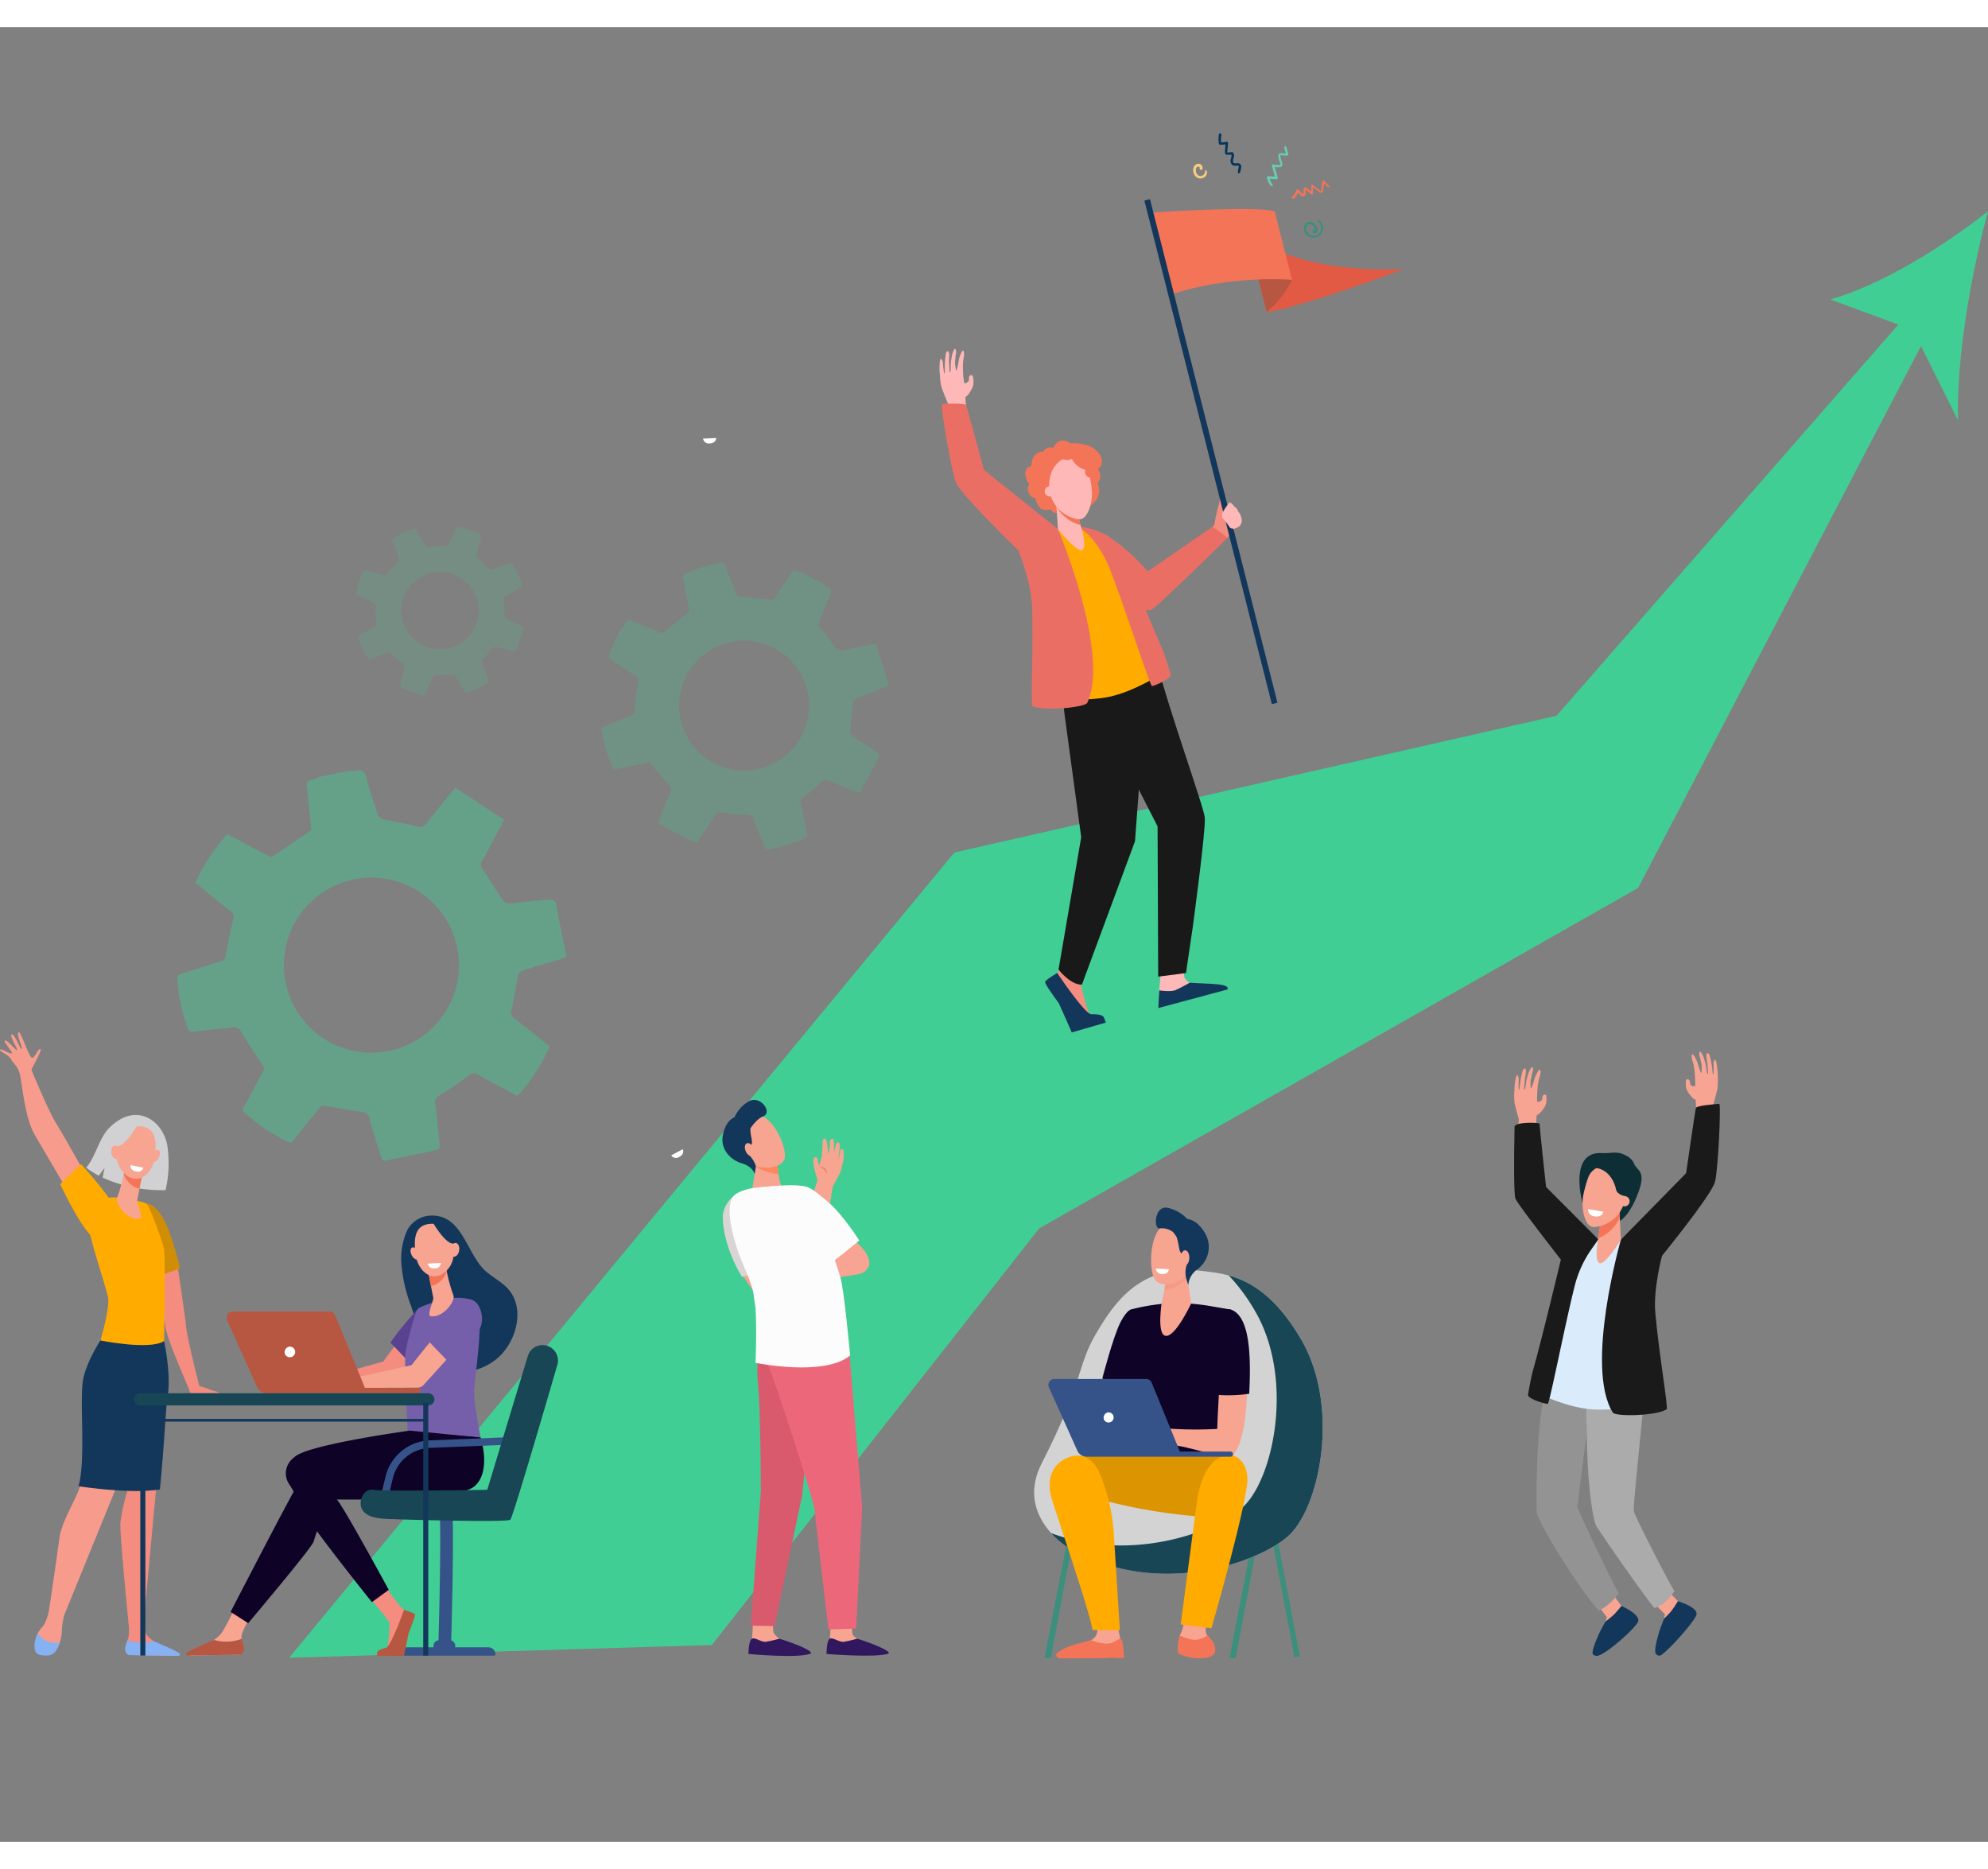 <svg xmlns="http://www.w3.org/2000/svg" width="500" height="470" viewBox="0 0 541.7 494.389">
  <rect x="0" y="0" width="541.7" height="494.389" fill="#808080" stroke="none"/>
  <g id="Group_10107" data-name="Group 10107" transform="translate(-789.787 -132.868)">
    <path id="Path_8213" data-name="Path 8213" d="M411.432,0c-11.062,11.245-26.78,23.724-39.724,29.1l19.231,4.529L311.5,150.761l-158.329,56.98L0,447.585,113.89,430.1,188.6,306.56l150.67-111.942L397.79,38.679,410.257,57.55C407.764,40.784,408.907,17.544,411.432,0Z" transform="translate(923.121 132.868) rotate(7)" fill="#41ce94"/>
    <path id="Path_8214" data-name="Path 8214" d="M230.238,1191.966s-7.215-12.935-8.972-15.684-6.33-13.675-6.493-14.107,3.149-5.6,2.41-5.777-1.557,2.727-2.346,2.379-3.094-7.334-3.543-6.988c-.842.649,1.243,4.334.794,4.568s-1.807-4.057-2.688-3.931,1.674,3.931,1.429,4.266-2.9-3.247-3.378-2.484c-.261.415,2.44,3.129,1.922,3.383s-2.919-1.5-3.174-.993,2.222,1.2,2.961,2.56,2,1.952,2.525,4.472,1.3,11.648,3.988,16.2,8.58,14.631,8.58,14.631Z" transform="translate(583.606 -745.141)" fill="#f79c8d"/>
    <path id="Path_8215" data-name="Path 8215" d="M283.345,1308.74s7.981,8.6,9.169,12.07-1.156,8.426-4.394,8.644-10.44-15.269-10.44-15.269Z" transform="translate(528.505 -866.108)" fill="#ffab00"/>
    <path id="Path_8216" data-name="Path 8216" d="M406.079,1456.438c-.58-.486-1.284-.266-3.3-1.2a12.092,12.092,0,0,0-1.878-.56.231.231,0,0,1-.177-.167c-.612-2.319-3.3-13.043-3.594-16.134-.3-3.163-2.341-16.567-2.651-18.606a.235.235,0,0,0-.294-.191l-5.86,1.633a.234.234,0,0,0-.165.277c.362,1.6,2.614,11.63,3.275,16.708.527,4.048,6.557,17.033,6.678,17.863,0,.007,0,.016,0,.023a.508.508,0,0,0,.5.436c1.488,0,6.256,0,6.529,0C405.4,1456.525,406.262,1456.589,406.079,1456.438Z" transform="translate(443.366 -951.523)" fill="#f48c7f"/>
    <path id="Path_8217" data-name="Path 8217" d="M387.235,1364.776c-3.117-9.458-6.6-9.054-6.6-9.054l2.7,19.884c1.924-.525,4.433-1.7,6.355-2.24A86.136,86.136,0,0,0,387.235,1364.776Z" transform="translate(449.166 -902.313)" fill="#d08d06"/>
    <path id="Path_8218" data-name="Path 8218" d="M330.772,1258.949c-.954-6.22-6.582-10.692-12.467-7.674a13.971,13.971,0,0,0-4.03,3.229c-2.472,3.172-3.1,7.091-5.655,10.169a25.346,25.346,0,0,0,3.422,2.174l1.589-2.119-.548,2.644a38.777,38.777,0,0,0,17.162,3.406A32.945,32.945,0,0,0,330.772,1258.949Z" transform="translate(504.66 -821.078)" fill="#d1d1d3"/>
    <path id="Path_8219" data-name="Path 8219" d="M363.848,1599.182a25.224,25.224,0,0,0-4.493-2.49c-.188-.092-.869-.526-1.115-.674a8.623,8.623,0,0,1-1.787-1.583c-.514-.573-.759-2.413-.874-3.878.3-3.275,5.039-55.785,6.041-61.468,1.032-5.866-.541-14.818-.541-14.818l-3.663-1.381-6.954,24.1.548,18.343a49.022,49.022,0,0,0-1.842,8.446c-.206,3.161,2.362,28.807,2.362,28.807h0a13.535,13.535,0,0,1-.138,2.266c-.188.959-1.238,2.933-.757,3.837a2.417,2.417,0,0,0,1.032,1.128l12.494.2C364.846,1600.026,364.4,1599.588,363.848,1599.182Z" transform="translate(473.419 -1023.438)" fill="#f48c7f"/>
    <path id="Path_8220" data-name="Path 8220" d="M267.7,1503.869s-4.339,6.545-5.371,11.96.759,22.062-1.229,29.161c-1.076,3.841-5.153,9.777-5.773,14.742s-2.777,19.294-2.777,19.294h0a12.675,12.675,0,0,1-1.5,4.231,12.6,12.6,0,0,0-1.635,2.156,6.355,6.355,0,0,0,.22,4.928c.287.626-.021.626.633.828a4.014,4.014,0,0,0,4.818-2.266,11.5,11.5,0,0,0,.945-4.165,19.579,19.579,0,0,1,.683-4.4h0l13.868-34.018,10.04-29.358,2.571-15.12Z" transform="translate(550.6 -1014.922)" fill="#f79c8d"/>
    <path id="Path_8221" data-name="Path 8221" d="M254.042,1868.7a6.151,6.151,0,0,1-6.038-2.53c-.764,1.493-1.135,3.72-.573,4.945.493,1.08,1.938,1.048,3.075,1.092a2.966,2.966,0,0,0,2.729-1.674A9.9,9.9,0,0,0,254.042,1868.7Z" transform="translate(552.026 -1295.697)" fill="#86b1f2"/>
    <path id="Path_8222" data-name="Path 8222" d="M362.709,1874.4a11.273,11.273,0,0,1-7.112-.28c-.353,1-.819,2.256-.571,2.982.3.887.736,1.087,1.117,1.1,3.018.08,11.054.188,13.357.217a.376.376,0,0,0,.291-.619C369.217,1877.113,362.954,1874.551,362.709,1874.4Z" transform="translate(468.952 -1301.823)" fill="#86b1f2"/>
    <path id="Path_8223" data-name="Path 8223" d="M309.384,1547.415c.259.019.521.035.782.051l.041,0c.257.016.516.03.775.044l.048,0c.259.014.521.025.782.037a.208.208,0,0,1,.039,0c.266.012.532.02.8.03a51.768,51.768,0,0,0,8.967-.34c1.2-11.978,1.642-22.911,2.085-25.33,1.073-5.869-.936-15.13-.936-15.13l-.959-.172.608-3.431-16.111,2.032s-4.511,6.545-5.587,11.96.789,22.062-1.278,29.16C299.435,1546.335,304.036,1547.053,309.384,1547.415Z" transform="translate(511.735 -1015.955)" fill="#13375b"/>
    <path id="Path_8224" data-name="Path 8224" d="M317.44,1348.256s-5.745-.367-8.018,2.117,5.041,22.12,5.454,25.28-2.105,11.561-2.105,11.561,13.494,2.722,17.349.163c0,0,.413-22.72,0-24.978s-3.857-11.435-4.683-12.338S317.44,1348.256,317.44,1348.256Z" transform="translate(504.38 -896.546)" fill="#ffab00"/>
    <path id="Path_8225" data-name="Path 8225" d="M347.1,1314.348s-.03.17-.083.459a43.886,43.886,0,0,1-1.908,7.238c-.8,1.525,2.757,6.392,6.185,5.8,1.02-.177-.862-4.47-.773-4.924.174-.871.408-2.059.649-3.277.135-.688.273-1.383.4-2.039.367-1.86.665-3.383.665-3.383Z" transform="translate(476.625 -870.331)" fill="#f7a491"/>
    <path id="Path_8226" data-name="Path 8226" d="M353.3,1314.807c.053-.289.083-.459.083-.459l5.137-.128s-.3,1.52-.665,3.383c-.128.651-.264,1.344-.4,2.027a4.813,4.813,0,0,1-2.452-1.231,6.48,6.48,0,0,1-1.858-2.77C353.212,1315.3,353.265,1315.02,353.3,1314.807Z" transform="translate(470.344 -870.331)" fill="#f47458"/>
    <path id="Path_8227" data-name="Path 8227" d="M350.34,1263.7a4.621,4.621,0,0,0-3.938,1.688c-1.518,1.968-3.153,8.052.617,11.359s7.495-.436,8.048-4.406S355.833,1263.562,350.34,1263.7Z" transform="translate(476.847 -831.389)" fill="#f7a491"/>
    <path id="Path_8228" data-name="Path 8228" d="M387.786,1293.879c-.45.876-1.206,1.362-1.688,1.085s-.507-1.214-.057-2.092,1.206-1.362,1.688-1.085S388.236,1293,387.786,1293.879Z" transform="translate(445.244 -852.983)" fill="#f7a491"/>
    <path id="Path_8229" data-name="Path 8229" d="M343,1260.714s-3.234,5.786-5.548,6.052-2.617,3.341-2.617,3.341.828-7.084,3.119-8.448A8.474,8.474,0,0,1,343,1260.714Z" transform="translate(484.455 -829.048)" fill="#d1d1d3"/>
    <path id="Path_8230" data-name="Path 8230" d="M340.752,1288.162c.188,1.028-.19,1.97-.846,2.105s-1.339-.589-1.527-1.616.19-1.97.846-2.106S340.564,1287.135,340.752,1288.162Z" transform="translate(481.764 -848.99)" fill="#f7a491"/>
    <path id="Path_8231" data-name="Path 8231" d="M361.272,1309.92l3.5.688a1.558,1.558,0,0,1-1.89,1.055C360.994,1311.349,361.272,1309.92,361.272,1309.92Z" transform="translate(464.095 -867.017)" fill="#fff"/>
    <g id="Group_9801" data-name="Group 9801" transform="translate(1071.57 454.469)">
      <rect id="Rectangle_4401" data-name="Rectangle 4401" width="1.461" height="33.472" transform="translate(72.397 122.279) rotate(169.263)" fill="#3c8f7c"/>
      <path id="Path_8232" data-name="Path 8232" d="M1323.347,1783.414h-1.727l6.436-33.314,1.433.273Z" transform="translate(-1318.787 -1660.715)" fill="#3c8f7c"/>
      <path id="Path_8233" data-name="Path 8233" d="M1543.1,1783.414h-1.724l6.433-33.314,1.433.273Z" transform="translate(-1488.147 -1660.715)" fill="#3c8f7c"/>
      <path id="Path_8234" data-name="Path 8234" d="M1376.9,1783.915l1.4.018-6.17-33.183-1.433.272Z" transform="translate(-1356.611 -1661.216)" fill="#184655"/>
      <path id="Path_8235" data-name="Path 8235" d="M1354.4,1434.646c7.662.821,17.58,1.686,27.535,18.582,10.88,18.464,5.153,46.045-3.435,53.709s-36.635,17.127-60.213,2.961c0,0-14.238-8.587-6.931-22.835,11.242-21.927,9.655-26.5,14.682-35.094S1338.132,1432.906,1354.4,1434.646Z" transform="translate(-1309.266 -1417.459)" fill="#d3d3d3"/>
      <path id="Path_8236" data-name="Path 8236" d="M1397.478,1458.264c-6.8-11.532-13.57-15.593-19.625-17.274a50.673,50.673,0,0,1,7.091,9.575c10.88,18.464,5.153,46.044-3.435,53.709-7.616,6.8-30.534,15.006-52.069,6.9a21.915,21.915,0,0,0,4.389,3.763c23.578,14.167,51.625,4.7,60.214-2.961S1408.358,1476.728,1397.478,1458.264Z" transform="translate(-1324.813 -1422.496)" fill="#184655"/>
      <path id="Path_8237" data-name="Path 8237" d="M1392.159,1557.66l-1.97,5.91,6-2.362Z" transform="translate(-1371.63 -1512.409)" fill="#f79c8d"/>
      <path id="Path_8238" data-name="Path 8238" d="M1398.4,1480.99c-.4.016-1.5.383-3.1,3.4-2.048,3.857-5.041,15.508-5.041,15.508l8.933,3.316,1.147-2.431,1.89-18.721S1398.514,1480.985,1398.4,1480.99Z" transform="translate(-1371.684 -1453.323)" fill="#0f0328"/>
      <path id="Path_8239" data-name="Path 8239" d="M1435.664,1473.67a54.61,54.61,0,0,0-11.809,1.681s-2.156,18.46,1.94,32.486c.917,3.14-.76,13.017-.76,13.017l26.471-.349s-3.135-23.876-1.954-27.734,1.208-17.3,1.208-17.3-.181-.028-5.947-1.02A60.264,60.264,0,0,0,1435.664,1473.67Z" transform="translate(-1397.138 -1447.682)" fill="#0f0328"/>
      <path id="Path_8240" data-name="Path 8240" d="M1483.561,1828.8s-.585,6.736-1.662,8.6.057,5.036.112,5.472,2.266,1.057,5.78.683,3.456-1.181,3.174-2.486-2.153-2.983-2.266-4.229,1.076-5.72,1.076-5.72Z" transform="translate(-1441.95 -1721.366)" fill="#f7a491"/>
      <path id="Path_8241" data-name="Path 8241" d="M1363.321,1653.78s-18.272-1.011-22.351,1.451.739,7.52.739,7.52,14.875,6.447,39.779,7.878c5.9.34,6.406-15.324,5.3-16.62S1363.321,1653.78,1363.321,1653.78Z" transform="translate(-1332.435 -1586.166)" fill="#dc9400"/>
      <path id="Path_8242" data-name="Path 8242" d="M1486.951,1874.353c3.619-.383,3.169-2.156,2.878-3.5-.183-.842-1.22-1.834-1.839-2.772a6.013,6.013,0,0,1-2.42,1.172c-1.63.479-3.869-.47-5.293-1.066a17.355,17.355,0,0,0-.484,4.651C1479.851,1873.286,1483.334,1874.735,1486.951,1874.353Z" transform="translate(-1440.672 -1751.638)" fill="#f47458"/>
      <path id="Path_8243" data-name="Path 8243" d="M1487.754,1667.409c-.729,5.506-4.344,32.912-4.344,32.912l8.387,1.037s10.313-35.773,9.786-41.245-4.39-5.933-4.39-5.933S1489.687,1652.837,1487.754,1667.409Z" transform="translate(-1443.472 -1586.768)" fill="#ffab00"/>
      <path id="Path_8244" data-name="Path 8244" d="M1441.022,1490.4c-2.475-.924-3.686,21.3-4.021,30.445a108.327,108.327,0,0,1-13.923-.14c-.894-.066-2.956-.821-3.846-.936a8.919,8.919,0,0,0-2.185-.1,41.093,41.093,0,0,0-5.123,2.3c-.484.507-1.8,1.784-1.574,2.337s2.52-1.539,2.52-1.539l1.124-.629c-1.4,1.362-4.066,3.156-3.681,3.807s2.782-1.183,4.5-2.424c-1.47,1.323-3.3,3.695-2.878,4.064.378.333,2.455-2.41,4.678-3.2.824-.293,1.645.518,2.291.617a4.731,4.731,0,0,0,1.679.094l2.405-.679c.819.073.839.557,1.668.732.961.2,2.536.417,3.759.715,7.045,1.716,9.394,2.511,11.552,2.511C1446.492,1528.36,1446.873,1492.582,1441.022,1490.4Z" transform="translate(-1387.11 -1460.55)" fill="#f7a491"/>
      <path id="Path_8245" data-name="Path 8245" d="M1531.088,1504.278c.464-9.371.4-20.918-4.874-22.888-2.08-.777-5.745,3.9-5.087,23.079A39.748,39.748,0,0,0,1531.088,1504.278Z" transform="translate(-1472.479 -1453.569)" fill="#0f0328"/>
      <path id="Path_8246" data-name="Path 8246" d="M1354.495,1853.93s.732,2.339-.578,3.885-6.756,3.064-7.47,3.9a2.334,2.334,0,0,0-.66,1.55l15.283-.42-.167-4.6-.7-3.3Z" transform="translate(-1337.411 -1740.732)" fill="#f7a491"/>
      <path id="Path_8247" data-name="Path 8247" d="M1345.041,1873.055s3.926,1.583,5.823.647,1.839-1.2,2.388-.848.745,5.05.745,5.05l-17.184.115c-1.195-.027-1.8-.906-.828-1.656a13.842,13.842,0,0,1,1.874-1.11C1339.2,1874.484,1345.041,1873.055,1345.041,1873.055Z" transform="translate(-1329.484 -1755.202)" fill="#f47458"/>
      <path id="Path_8248" data-name="Path 8248" d="M1341.084,1659.356c-1.181-2.477-3.867-5.7-8.594-3.759-4.508,1.853-5.717,6.406-4.3,11.068s10.786,32.073,11.114,35.841l7.476.051s-1.358-21.7-1.693-26.95A50.734,50.734,0,0,0,1341.084,1659.356Z" transform="translate(-1323.419 -1587.426)" fill="#ffab00"/>
      <path id="Path_8249" data-name="Path 8249" d="M1327.878,1563.91h24.991a1.627,1.627,0,0,1,1.507,1.011l7.694,18.769h13.778a.7.7,0,0,1,.7.7h0a.7.7,0,0,1-.7.7h-39.215a2.739,2.739,0,0,1-2.5-1.617l-7.749-17.26A1.632,1.632,0,0,1,1327.878,1563.91Z" transform="translate(-1322.35 -1517.226)" fill="#355389"/>
      <path id="Path_8250" data-name="Path 8250" d="M1391.922,1605.456a1.375,1.375,0,1,0,1.032-1.793A1.47,1.47,0,0,0,1391.922,1605.456Z" transform="translate(-1372.938 -1547.843)" fill="#fff"/>
      <path id="Path_8251" data-name="Path 8251" d="M1466.333,1437.563l1.222,8.059s-4.465,9.6-7.132,8.763c-2.236-.7-.86-9.189-.86-9.189s1.22-4.559.853-6.841S1466.333,1437.563,1466.333,1437.563Z" transform="translate(-1424.771 -1419.487)" fill="#f7a491"/>
      <path id="Path_8252" data-name="Path 8252" d="M1464.168,1438.351c-.364-2.282,5.915-.793,5.915-.793l.1.667a3.717,3.717,0,0,1-.681,1.124,8.278,8.278,0,0,1-5.493,2.486A12.443,12.443,0,0,0,1464.168,1438.351Z" transform="translate(-1428.521 -1419.483)" fill="#f47458" opacity="0.2"/>
      <g id="Group_9800" data-name="Group 9800" transform="translate(31.867)">
        <path id="Path_8253" data-name="Path 8253" d="M1458.944,1380.989c.177-.064,1.422,9.178-.94,11.724s-6.969,3.376-8.621,1.371c-1.828-2.215-1.736-12.151,1.94-14.767S1458.944,1380.989,1458.944,1380.989Z" transform="translate(-1448.218 -1374.315)" fill="#f7a491"/>
        <path id="Path_8254" data-name="Path 8254" d="M1457.129,1360.408a10.2,10.2,0,0,1,5.355,3.055c1.289.152,3.044.865,4.853,3.862a7.494,7.494,0,0,1-2.009,9.772,5.836,5.836,0,0,0-2.554,4.316l-.411-1.2a6.683,6.683,0,0,1-.326-2.819,5.471,5.471,0,0,1,.42-1.695c.624-1.337-1.339-2.227-1.89-3.339-.424-.858-.445-2.819-1.112-4.233l-.8-1.083a5.068,5.068,0,0,0-3.638-1.028C1453.226,1366.424,1453.483,1359.665,1457.129,1360.408Z" transform="translate(-1452.625 -1360.351)" fill="#13375b"/>
        <path id="Path_8255" data-name="Path 8255" d="M1483.389,1413.1c-.019,1.128.493,2.05,1.144,2.062s1.195-.895,1.213-2.023-.493-2.05-1.144-2.062S1483.407,1411.974,1483.389,1413.1Z" transform="translate(-1475.322 -1399.446)" fill="#f7a491"/>
      </g>
      <path id="Path_8256" data-name="Path 8256" d="M1457.5,1432.914l-3.562-.184a1.559,1.559,0,0,0,1.576,1.484C1457.424,1434.367,1457.5,1432.914,1457.5,1432.914Z" transform="translate(-1420.76 -1416.13)" fill="#fff"/>
    </g>
    <g id="Group_9802" data-name="Group 9802" transform="translate(1202.359 411.958)">
      <path id="Path_8257" data-name="Path 8257" d="M1778.308,1203.494c.39,1.6,1.089,4.121,1.089,4.121-.055.695-.261,3.582-.5,7.121l5.2-2.083a56.331,56.331,0,0,1,.17-6.12c.2-.3.526.073,2.122-2.209a4.433,4.433,0,0,0,.546-1.834s.094-1.45-.229-1.583a.675.675,0,0,0-.817.332c-.117.25-.087.832-.2,1.085a1.8,1.8,0,0,1-1.188.537c-.319-.016.039-4.284.039-4.284s.176-1.211.266-1.608c.075-.337.383-1.328.383-1.328s.36-1.438-.085-1.546c-.264-.064-.934,1.1-1.392,2.341a24.562,24.562,0,0,1-.918,2.729c-.332-.044-.155-2.386-.155-2.386a7.614,7.614,0,0,0,.323-1.578c.312-.619.52-1.771-.03-1.865a9.588,9.588,0,0,0-.827,1.443s-.284,1.03-.452,1.509c-.293.849-.337,2.188-.491,2.777-.125.491-.243.289-.3.31a11.877,11.877,0,0,1,.112-1.594,9.487,9.487,0,0,1,.117-1.543,11.284,11.284,0,0,0,.222-1.631c.09-1.211-.674-1.087-.935.02-.1.422-.207.881-.312,1.349-.41,1.814-.4,3.564-.594,3.578-.254.018-.087-3.165-.087-3.165s-.39-1.761-.777-.126a14.353,14.353,0,0,0-.4,3.513A14.007,14.007,0,0,0,1778.308,1203.494Z" transform="translate(-1778.116 -1189.131)" fill="#f8a492"/>
      <path id="Path_8258" data-name="Path 8258" d="M1990.7,1185.147c-.39,1.6-1.09,4.121-1.09,4.121.055.695.262,3.582.5,7.121l-5.2-2.083a56.227,56.227,0,0,0-.17-6.121c-.2-.3-.525.073-2.121-2.208a4.441,4.441,0,0,1-.546-1.835s-.094-1.449.229-1.582a.673.673,0,0,1,.816.333c.12.252.088.832.2,1.082a1.8,1.8,0,0,0,1.188.537c.319-.016-.039-4.284-.039-4.284s-.176-1.211-.266-1.608c-.075-.337-.383-1.328-.383-1.328s-.36-1.436.084-1.546c.264-.064.934,1.1,1.393,2.342a24.68,24.68,0,0,0,.917,2.729c.332-.044.156-2.385.156-2.385a7.6,7.6,0,0,1-.324-1.578c-.312-.619-.521-1.771.03-1.865a9.551,9.551,0,0,1,.828,1.443s.285,1.03.452,1.509c.293.849.338,2.188.491,2.777.126.491.243.289.3.31a12.048,12.048,0,0,0-.112-1.594,9.517,9.517,0,0,0-.117-1.544,11.45,11.45,0,0,1-.222-1.631c-.089-1.211.672-1.087.936.021.1.422.206.881.312,1.349.41,1.814.4,3.564.594,3.578.255.019.088-3.165.088-3.165s.39-1.761.777-.126a26.024,26.024,0,0,1,.3,7.231Z" transform="translate(-1935.291 -1174.989)" fill="#f8a492"/>
      <path id="Path_8259" data-name="Path 8259" d="M1943.575,1810.96a39.85,39.85,0,0,0,3.6,4.016c.718.44-.321,5.637-2.277,5.977-1.1.192-1.716-1.022-1.716-1.022l.316-1.5-4.121-4.245Z" transform="translate(-1902.396 -1665.106)" fill="#f7a491"/>
      <path id="Path_8260" data-name="Path 8260" d="M1877.5,1814.82a39.716,39.716,0,0,0,3.061,4.445c.656.527-1.039,5.55-3.023,5.637-1.119.051-1.571-1.234-1.571-1.234l.505-1.445-3.546-4.738Z" transform="translate(-1851.185 -1668.081)" fill="#f7a491"/>
      <path id="Path_8261" data-name="Path 8261" d="M1879.226,1833.52a29.979,29.979,0,0,1-2.135,2.46,25.1,25.1,0,0,1-2.218,1.789s-1.41,2.562-1.8,3.454c-.858,1.989-1.823,4.206-1.684,5.318.046.358.849.736,1.519.53,2.786-.857,9.91-7.373,10.811-9.123C1884.758,1835.935,1879.226,1833.52,1879.226,1833.52Z" transform="translate(-1849.991 -1682.493)" fill="#13375b"/>
      <path id="Path_8262" data-name="Path 8262" d="M1807.582,1566.675c.259-.724.507-1.394.748-2.025,2.963.647,6.312,1.358,9.754,2.092l.419,12.621c0-.975-2.589,20.131-2.589,20.131s6.69,14.813,11.268,23.448a15.788,15.788,0,0,1-5.479,4.7c-7.1-8.515-16.4-24.1-16.788-26.69C1804.693,1599.457,1804.493,1575.365,1807.582,1566.675Z" transform="translate(-1798.683 -1475.285)" fill="#939393"/>
      <path id="Path_8263" data-name="Path 8263" d="M1878.651,1577.352c-.906,9.834-2.92,28.635-2.75,30.149.5,1.885,9.46,19.283,11.072,21.814-1.279,1.927-3.261,4.011-5.392,4.587-.419.115-15.2-20.918-16.006-22.588-.91-1.887-2.429-12.18-2.456-24.925l-.42-12.62C1868.438,1574.995,1873.713,1576.194,1878.651,1577.352Z" transform="translate(-1843.301 -1482.313)" fill="#ababab"/>
      <path id="Path_8264" data-name="Path 8264" d="M1817.693,1393.92l6.754.927s5.4.1,6.071.1,4.924,24.67,6.151,33.94.277,10.912.277,10.912-8.561,1.926-14.9,1.365c-6.587-.585-14-4.14-14-4.14s5.63-17.815,6.747-23.379S1817.693,1393.92,1817.693,1393.92Z" transform="translate(-1801.185 -1343.711)" fill="#daebfb"/>
      <path id="Path_8265" data-name="Path 8265" d="M1778.25,1260.534s-.433,18.368.26,19.771c1.006,2.044,12.347,16.536,12.347,16.536s-5.417,22.67-7.694,30.5c-.229.789-1.245,5.88-1.245,6.378,0,1.1,4.791,2.5,5.362,2.415.509-.073,4.69-21.638,7.36-32.19a30.181,30.181,0,0,1,4.578-9.97l1.855-2.637-14.246-14.279s-1.757-15.893-1.757-17.212C1785.073,1259.5,1778.943,1259.238,1778.25,1260.534Z" transform="translate(-1778.116 -1240.166)" fill="#1a1a1a"/>
      <path id="Path_8266" data-name="Path 8266" d="M1887.682,1274.023l17.765-18.1s2.474-17.118,2.651-17.762,4.584-.974,6.362-1.149c.571-.055-.3,18.233-1.149,21.3-1,3.621-14.432,20.12-14.432,20.12s-2.406,8.938-1.828,15.492c.963,10.887,3.557,25.865,3.094,26.333-2.887,1.819-13.967,2.014-14.669.883C1877.731,1308.664,1887.682,1274.023,1887.682,1274.023Z" transform="translate(-1858.58 -1222.786)" fill="#1a1a1a"/>
      <path id="Path_8267" data-name="Path 8267" d="M1951.933,1827.89a30.415,30.415,0,0,1-1.8,2.715,25.424,25.424,0,0,1-1.972,2.058s-1.071,2.72-1.339,3.655c-.6,2.083-1.273,4.6-.991,5.683.09.349.858,1.016,1.491.6,2.442-1.592,8.971-9.043,9.639-10.891C1957.729,1829.578,1951.933,1827.89,1951.933,1827.89Z" transform="translate(-1907.314 -1678.154)" fill="#13375b"/>
      <path id="Path_8268" data-name="Path 8268" d="M1861.695,1295.143a18.188,18.188,0,0,0,2.266-.046,10.45,10.45,0,0,1,2.562,0c1.314.277,3.4,1.208,4.094,2.931.867,2.144,3.965,1.826.294,9.963-4.156,9.21-9.01,6.195-9.078,5.988s-2.4-7.8-2.4-7.8-2.905,2.881-2.858,2.752S1852.62,1294.815,1861.695,1295.143Z" transform="translate(-1837.935 -1267.491)" fill="#0e2e35"/>
      <path id="Path_8269" data-name="Path 8269" d="M1876.973,1364.306l-.484,3.6s-1.085,5.192.309,6.192,5.933-6.341,5.933-6.341l-.48-9.13Z" transform="translate(-1853.618 -1316.514)" fill="#f7a491"/>
      <path id="Path_8270" data-name="Path 8270" d="M1884,1361.6a10.336,10.336,0,0,1-5.846,5.772l.41-3.055,5.279-5.676Z" transform="translate(-1855.208 -1316.522)" fill="#f47458"/>
      <path id="Path_8271" data-name="Path 8271" d="M1867.818,1311.5a4.806,4.806,0,0,0-6.894,2.592,36.331,36.331,0,0,0-1.252,4.468c-.867,4.119.493,8.547,2.364,8.905s7.554-1.333,8.869-7.165C1871.714,1316.7,1870.542,1313.065,1867.818,1311.5Z" transform="translate(-1840.761 -1279.712)" fill="#f7a491"/>
      <path id="Path_8272" data-name="Path 8272" d="M1903.027,1348.1a1.4,1.4,0,1,0,1.662-1.394A1.547,1.547,0,0,0,1903.027,1348.1Z" transform="translate(-1874.351 -1307.306)" fill="#f7a491"/>
      <path id="Path_8273" data-name="Path 8273" d="M1877.738,1315.133s-2.321-.273-2.594-1.936-1.977-5.672-6.02-5.8,4.273-1.78,4.559-1.672,3.733,1.381,3.733,1.381,1.828,3.181,1.833,3.456-.216,3.174-.216,3.174Z" transform="translate(-1847.4 -1275.736)" fill="#0e2e35"/>
      <path id="Path_8274" data-name="Path 8274" d="M1870.155,1362.79l-4.142-.72a1.837,1.837,0,0,0,1.63,1.963C1869.855,1364.485,1870.155,1362.79,1870.155,1362.79Z" transform="translate(-1845.851 -1319.165)" fill="#fff"/>
    </g>
    <g id="Group_9805" data-name="Group 9805" transform="translate(986.631 425.126)">
      <path id="Path_8275" data-name="Path 8275" d="M971.35,1430.674a4.181,4.181,0,0,0,.445,1.078,40.922,40.922,0,0,0,4.252,5.658l2.3-5.179s-.374-1.626-1.025-3.951C975.1,1428.86,972.987,1429.2,971.35,1430.674Z" transform="translate(-965.875 -1383.377)" fill="#f8a492"/>
      <path id="Path_8276" data-name="Path 8276" d="M966.487,1358.294s-12.82,5.521-13.235,5.415c-.266-.069-5.259-8.424-5.311-16.281-.025-3.628,3.745-7.995,7.949-7.13,2.117.436,2.085,1.023,5.215,5.575S966.487,1358.294,966.487,1358.294Z" transform="translate(-947.833 -1315.487)" fill="#dbd4d4"/>
      <path id="Path_8277" data-name="Path 8277" d="M1073.648,1850.73s-.305,5.034-.305,5.045a27.393,27.393,0,0,0-.552,2.8c0,2.183,10.366-1.853,8.043-2.821-.211-.087-1.312-.75-1.38-1.493-.106-1.144-.376-3.46-.376-3.46Z" transform="translate(-1044.051 -1708.943)" fill="#f7a491"/>
      <path id="Path_8278" data-name="Path 8278" d="M1079.566,1872.247s-2.433.667-3.681.835-2.889-1.238-3.772-.859c-.97.417-.934,4.181-.934,4.181s13.052,1.071,16.721-.037C1089.357,1875.926,1084.543,1873.8,1079.566,1872.247Z" transform="translate(-1042.809 -1725.455)" fill="#31185e"/>
      <path id="Path_8279" data-name="Path 8279" d="M981.178,1850.73s-.305,5.034-.305,5.045a27.428,27.428,0,0,0-.552,2.8c0,2.183,10.366-1.853,8.043-2.821-.211-.087-1.637-1.245-1.708-1.988-.106-1.145-.05-2.968-.05-2.968Z" transform="translate(-972.788 -1708.943)" fill="#f7a491"/>
      <path id="Path_8280" data-name="Path 8280" d="M986.843,1872.247s-2.433.667-3.681.835-2.889-1.238-3.773-.859c-.97.417-1.009,4.181-1.009,4.181s13.112,1.247,16.8-.037C996.613,1875.866,991.819,1873.8,986.843,1872.247Z" transform="translate(-971.293 -1725.455)" fill="#31185e"/>
      <g id="Group_9803" data-name="Group 9803" transform="translate(11.559 10.552)">
        <path id="Path_8281" data-name="Path 8281" d="M997.88,1318.036l9.13-12.791c.039-.112.122-.341.248-.69.461-1.269,1.417-3.91,2.25-6.539l.009-.028c.262-.917.817-2.52,1.353-4.071.6-1.722,1.337-3.86,1.362-4.224-.023-.062-.067-.174-.124-.324a29.478,29.478,0,0,1-.947-3.839c-.1-.574-.2-1.966.477-1.966,1.071,0,.559,1.392,1.055,2.259a22.068,22.068,0,0,0,.743-2.9l.179-2.719c.034-.2-.183-1.707.566-1.707l.037,0c.674.048.661,1.644.94,4.342.089-.31.177-.686.245-1.03a9.81,9.81,0,0,1,.229-1.424c-.135-.753-.057-1.938.743-1.826.4.057.367,1.711.367,1.711,0,.227-.028,1.977-.016,2.321.083-.587.4-3.091,1.032-3.091.521,0,.562.674.553,1.207-.007.316-.332,3.027-.351,3.343.246-.41.537-2.8.78-2.8,1.016,0,.649,3.4.276,4.284a3.694,3.694,0,0,0-.115.475,8.325,8.325,0,0,1-.872,2.53c-.637,1.092-1.518,2.826-1.651,3.092-.1.542-.4,2.491-.789,4.94-.165,1.048-.344,2.2-.532,3.39l-.009,0c-.035.257-.225,1.078-.948,4.151a36.84,36.84,0,0,1-1.135,4.468c-.429.759-10.275,14.127-10.692,14.7l-.248.335Z" transform="translate(-997.88 -1278.5)" fill="#f7a491"/>
        <path id="Path_8282" data-name="Path 8282" d="M1065.01,1314.2s-.741-1.894-2.059-1.9a1.516,1.516,0,0,1,1.369.234A2.617,2.617,0,0,1,1065.01,1314.2Z" transform="translate(-1048.027 -1304.495)" fill="#f47458"/>
      </g>
      <g id="Group_9804" data-name="Group 9804" transform="translate(0 0)">
        <path id="Path_8283" data-name="Path 8283" d="M984.314,1303.387l-1.174,7.433s4.479,3.6,7.089,2.837c2.19-.637.688-3.5.688-3.5s-1.167-3.967-.809-6.047S984.314,1303.387,984.314,1303.387Z" transform="translate(-974.961 -1286.791)" fill="#f7a491"/>
        <path id="Path_8284" data-name="Path 8284" d="M988.341,1305.638a18.351,18.351,0,0,0,5.068,1.429,9.886,9.886,0,0,1-.119-2.954c.165-.961-1.057-1.188-2.42-1.154-1.784.154-3.374.431-3.374.431l-.227,1.429A3.7,3.7,0,0,0,988.341,1305.638Z" transform="translate(-978.144 -1286.795)" fill="#fe875e"/>
        <path id="Path_8285" data-name="Path 8285" d="M963.579,1254.034c-.186,0,1.771,8.3,4.8,9.733s7.538.683,8.385-1.553c.936-2.475-2.479-10.943-6.736-12.022S963.579,1254.034,963.579,1254.034Z" transform="translate(-959.877 -1246.014)" fill="#f7a491"/>
        <path id="Path_8286" data-name="Path 8286" d="M954.679,1232.88a9.5,9.5,0,0,0-3.9,4.31c-1.135.539-2.507,1.7-3.165,4.839-.81,3.857,2.071,6.83,5.124,7.724s3.525,2.915,3.525,2.915l.346-2.174a8.582,8.582,0,0,0-1.7-2.841c-1.021-.947.484-2.328.617-3.454.1-.867-.537-2.55-.4-3.974,0,0,1.7-2.571,3.369-3.206C961.348,1235.933,957.78,1231.091,954.679,1232.88Z" transform="translate(-947.477 -1232.488)" fill="#13375b"/>
        <path id="Path_8287" data-name="Path 8287" d="M976.527,1285.179c.395.959.234,1.911-.36,2.126s-1.4-.387-1.794-1.346-.234-1.911.36-2.126S976.133,1284.221,976.527,1285.179Z" transform="translate(-968.039 -1272.024)" fill="#f7a491"/>
      </g>
      <path id="Path_8288" data-name="Path 8288" d="M1033.63,1425.187l17.611-2.871s-2-5.046-2.72-5.046-13.318,5.5-13.318,5.5l-1,2.013Z" transform="translate(-1013.872 -1374.892)" fill="#f8a492"/>
      <path id="Path_8289" data-name="Path 8289" d="M984.22,1501.75s-1.757,8.493-1.041,14.935.773,29.316.773,29.316l-2.731,36.6,6.484.142s7.687-36.587,7.543-35.646,2.578-25.759,2.578-25.759l-9.165-20.393Z" transform="translate(-973.481 -1439.381)" fill="#d95a6d"/>
      <path id="Path_8290" data-name="Path 8290" d="M1000.331,1493.216s-1.147,7.649.286,11,12.281,36.266,12.426,38.949,3.752,32.344,3.752,32.344l7.538-.211,1.63-32.977-3.415-41.444-3.316-10.479Z" transform="translate(-987.875 -1431.25)" fill="#ed677b"/>
      <path id="Path_8291" data-name="Path 8291" d="M983.14,1329.173a6.754,6.754,0,0,0,3.591,1.078,11.968,11.968,0,0,0,4.185-1.741l-.342-1.156s-4.486-.653-4.6-.583S983.14,1329.173,983.14,1329.173Z" transform="translate(-974.961 -1305.145)" fill="#f7a491"/>
      <path id="Path_8292" data-name="Path 8292" d="M1069.52,1395.238s6.663,6.286,9.669,5.213,4.252-4.743-3.084-10.109C1069.536,1385.536,1069.52,1395.238,1069.52,1395.238Z" transform="translate(-1041.53 -1353.109)" fill="#f8a492"/>
      <path id="Path_8293" data-name="Path 8293" d="M986.566,1360.494c-.989-5.385-8.162-22.138-8.736-25.223-.277-1.5-4.146-1.535-7.832-1.337-3.892.206-7.759.7-7.759.7s-3.445.566-4.96,1.986-1.92,5.349.261,12.807c1.72,5.887,3.853,9.119,4.908,13.407.213,1.438.4,2.858.64,4.516.387,6.412,0,14.882,0,14.882s18.758,3.891,25.773-2.014C988.857,1380.217,987.58,1366.009,986.566,1360.494Z" transform="translate(-954.063 -1310.603)" fill="#fcfcfc"/>
      <path id="Path_8294" data-name="Path 8294" d="M1039.535,1349.634s-7.359,6.075-7.791,6.075c-.278,0-10.5-7.522-12.864-13.7-1.3-3.417,1.433-7.24,4.559-7.226,2.167.009,3.131.566,7.426,4.19S1039.535,1349.634,1039.535,1349.634Z" transform="translate(-1002.248 -1311.32)" fill="#fcfcfc"/>
    </g>
    <path id="Path_8295" data-name="Path 8295" d="M994.467,644.7c-1.8-1.216-3.644-2.367-5.419-3.617a1.573,1.573,0,0,1-.573-1.2c.234-2.5.61-5,.828-7.5a1.327,1.327,0,0,1,.929-1.385c2.465-.963,4.9-1.993,7.35-3,.4-.163.787-.342,1.473-.637-1.17-3.757-2.323-7.47-3.509-11.277-3.151.626-6.023,1.147-8.871,1.786a1.744,1.744,0,0,1-2.2-.821c-1.321-1.9-2.906-3.619-4.328-5.454a1.428,1.428,0,0,1-.186-1.177c.968-2.5,1.933-5.015,3.05-7.453a1.517,1.517,0,0,0-.78-2.346,7.261,7.261,0,0,1-1.094-.853l-5.431-2.919a3.708,3.708,0,0,1-.681-.142c-2.208-.9-1.782-.885-3.036.959-1.527,2.245-3.018,4.518-4.328,6.481l-9.811-.917c-1.236-3-2.527-6.137-3.828-9.293a37.749,37.749,0,0,0-11.242,3.5c.622,3.1,1.218,6.119,1.839,9.137a1.043,1.043,0,0,1-.452,1.266c-2.078,1.555-4.119,3.163-6.084,4.855a1.225,1.225,0,0,1-1.539.234c-2.514-1.057-5.05-2.055-7.566-3.1a1.057,1.057,0,0,0-1.493.371,33.621,33.621,0,0,0-4.655,9.022c-.23.635.075.91.555,1.222,2.22,1.442,4.406,2.94,6.635,4.366a1.327,1.327,0,0,1,.711,1.6c-.443,2.869-.72,5.763-1.087,8.88l-8.917,3.674a35.174,35.174,0,0,0,3.417,11.4l9.637-1.982c1.855,2.14,3.53,4.172,5.328,6.089a1.689,1.689,0,0,1,.4,2.165c-1.059,2.383-2.025,4.807-3,7.224-.193.477-.573,1.034.172,1.429q4.551,2.4,9.1,4.807c.644.339,1.053.124,1.443-.484,1.452-2.261,3-4.458,4.417-6.74.546-.88,1.131-.915,2.046-.791a61.672,61.672,0,0,0,6.809.615,1.483,1.483,0,0,1,1.67,1.149c1.062,2.8,2.236,5.559,3.344,8.277,2.429,0,9.045-2.073,11.43-3.555-.624-2.981-1.224-6-1.908-9a1.28,1.28,0,0,1,.626-1.525c1.853-1.459,3.6-3.048,5.442-4.525a1.563,1.563,0,0,1,1.291-.248c2.243.878,4.456,1.834,6.669,2.791,1.236.534,1.734.754,2.208.438l5.181-9.637C996.463,646.054,995.923,645.685,994.467,644.7Zm-19.255-3.378a17.708,17.708,0,0,1-23.982,7.211h0a17.709,17.709,0,0,1-7.21-23.982h0A17.708,17.708,0,0,1,968,617.341h0a17.706,17.706,0,0,1,7.21,23.982Z" transform="translate(32.932 -315.232)" fill="#41ce94" opacity="0.24"/>
    <path id="Path_8296" data-name="Path 8296" d="M516.048,876.3c-2.913.284-5.814.67-8.731.894a2.116,2.116,0,0,1-1.626-.754c-1.908-2.8-3.653-5.711-5.58-8.5a1.791,1.791,0,0,1-.225-2.234c1.731-3.115,3.38-6.277,5.055-9.424.271-.509.525-1.03.982-1.927l-13.323-8.7c-2.734,3.353-5.268,6.362-7.676,9.467a2.346,2.346,0,0,1-2.986,1.032c-3-.841-6.123-1.264-9.174-1.947a1.919,1.919,0,0,1-1.2-1.064c-1.144-3.431-2.3-6.864-3.232-10.357-.447-1.677-1.266-2.1-2.823-1.766a9.875,9.875,0,0,1-1.867.053q-4.073.816-8.144,1.629a4.978,4.978,0,0,1-.828.438c-3.069.958-2.61.612-2.33,3.6.342,3.644.743,7.281,1.069,10.442-3.784,2.576-7.321,4.984-10.974,7.467l-11.949-6.362a50.87,50.87,0,0,0-8.671,13.277c3.3,2.683,6.518,5.307,9.752,7.908a1.406,1.406,0,0,1,.617,1.7c-.823,3.4-1.562,6.821-2.149,10.263a1.654,1.654,0,0,1-1.4,1.564c-3.516,1.06-7.006,2.2-10.518,3.275a1.423,1.423,0,0,0-1.232,1.668,45.3,45.3,0,0,0,2.91,13.361c.307.858.86.881,1.626.791,3.543-.408,7.1-.729,10.637-1.16a1.789,1.789,0,0,1,2.108,1.046c2,3.36,4.2,6.6,6.49,10.153-1.867,3.506-3.986,7.488-6.105,11.467a47.353,47.353,0,0,0,13.336,8.905l8.307-10.327c3.763.628,7.245,1.3,10.756,1.748a2.267,2.267,0,0,1,2.275,1.9c.945,3.383,2.023,6.729,3.082,10.077.209.663.291,1.567,1.4,1.335q6.787-1.41,13.572-2.819c.961-.2,1.2-.775,1.082-1.741-.431-3.594-.706-7.206-1.2-10.79-.19-1.383.39-1.922,1.445-2.578a83.664,83.664,0,0,0,7.6-5.2,2,2,0,0,1,2.72-.241c3.507,2,7.093,3.853,10.575,5.724,2.52-2.085,7.612-9.917,8.816-13.5-3.206-2.559-6.424-5.181-9.71-7.71a1.721,1.721,0,0,1-.658-2.122c.672-3.105,1.126-6.256,1.768-9.368a2.1,2.1,0,0,1,1.128-1.365c3.082-1.014,6.2-1.92,9.32-2.825,1.743-.507,2.449-.7,2.667-1.443l-2.89-14.451C519.279,875.991,518.4,876.069,516.048,876.3Zm-22.893,13.017a23.849,23.849,0,0,1-18.712,28.067h0a23.85,23.85,0,0,1-28.067-18.712h0A23.85,23.85,0,0,1,465.089,870.6h0a23.853,23.853,0,0,1,28.067,18.712Z" transform="translate(421.224 -505.576)" fill="#41ce94" opacity="0.43"/>
    <path id="Path_8297" data-name="Path 8297" d="M673.645,577.991c-1.167-.553-2.353-1.067-3.509-1.642a.938.938,0,0,1-.445-.656c-.087-1.493-.087-2.993-.183-4.486a.791.791,0,0,1,.422-.9c1.362-.787,2.7-1.61,4.055-2.42.218-.131.434-.27.81-.507-1.023-2.1-2.032-4.185-3.068-6.318-1.8.649-3.44,1.211-5.057,1.842a1.037,1.037,0,0,1-1.365-.287c-.945-1-2.032-1.869-3.032-2.821a.847.847,0,0,1-.213-.676c.347-1.56.688-3.122,1.129-4.656.211-.736,0-1.083-.667-1.31a4.365,4.365,0,0,1-.718-.4l-3.454-1.231a2.24,2.24,0,0,1-.413-.023c-1.378-.335-1.128-.362-1.7.835-.7,1.456-1.371,2.927-1.966,4.2-2.018.115-3.9.225-5.85.335-1-1.654-2.034-3.383-3.08-5.121a22.454,22.454,0,0,0-6.3,3.057c.642,1.766,1.264,3.488,1.9,5.208a.618.618,0,0,1-.154.784c-1.082,1.1-2.14,2.227-3.144,3.4a.732.732,0,0,1-.885.275c-1.571-.4-3.154-.757-4.725-1.149a.628.628,0,0,0-.844.351,19.985,19.985,0,0,0-1.933,5.72c-.078.395.126.527.436.67,1.434.651,2.853,1.335,4.291,1.977a.786.786,0,0,1,.56.874c0,1.727.092,3.451.151,5.318l-4.915,2.954a20.9,20.9,0,0,0,3.027,6.4c1.924-.709,3.8-1.4,5.491-2.025,1.282,1.091,2.447,2.137,3.676,3.105a1,1,0,0,1,.429,1.236c-.411,1.5-.761,3.007-1.122,4.516-.071.3-.245.658.227.823q2.89,1.008,5.779,2.014c.411.142.628-.02.8-.413.651-1.459,1.369-2.89,2-4.357.243-.566.585-.64,1.133-.649a36.929,36.929,0,0,0,4.057-.245.883.883,0,0,1,1.085.527c.874,1.552,1.809,3.068,2.7,4.568a20.1,20.1,0,0,0,6.4-3.11c-.633-1.7-1.255-3.42-1.927-5.124a.762.762,0,0,1,.232-.954c.961-1.023,1.846-2.112,2.8-3.147a.929.929,0,0,1,.736-.261c1.4.317,2.784.681,4.169,1.046.775.2,1.087.289,1.337.06L675,579.067C674.936,578.608,674.588,578.438,673.645,577.991Zm-11.623-.271a10.531,10.531,0,0,1-13.458,6.378h0a10.532,10.532,0,0,1-6.378-13.458h0a10.531,10.531,0,0,1,13.458-6.378h0a10.533,10.533,0,0,1,6.378,13.458Z" transform="translate(257.573 -282.379)" fill="#41ce94" opacity="0.16"/>
    <path id="Path_8298" data-name="Path 8298" d="M730.385,1749.241l-3.465-.014c.456-15.122.86-38.089.1-39.378a.558.558,0,0,0,.232.174l2.812-.734c.454.229.729.367.823,6.8.048,3.31.03,7.88-.055,13.584C730.684,1739.38,730.39,1749.142,730.385,1749.241Z" transform="translate(182.294 -1174.795)" fill="#355389"/>
    <path id="Path_8299" data-name="Path 8299" d="M701.191,1882.68H677.809a1.949,1.949,0,0,0-1.949,1.949h0a.343.343,0,0,0,.342.342h26.6a.343.343,0,0,0,.342-.342h0A1.954,1.954,0,0,0,701.191,1882.68Z" transform="translate(221.644 -1308.42)" fill="#355389"/>
    <path id="Path_8300" data-name="Path 8300" d="M725.607,1874.3h-2.862a1.536,1.536,0,0,0-1.534,1.534h0a1.534,1.534,0,0,0,1.534,1.534h2.864a1.536,1.536,0,0,0,1.534-1.534h0A1.536,1.536,0,0,0,725.607,1874.3Z" transform="translate(186.694 -1301.962)" fill="#355389"/>
    <rect id="Rectangle_4402" data-name="Rectangle 4402" width="1.383" height="68.937" transform="translate(828.018 507.57)" fill="#13375b"/>
    <path id="Path_8301" data-name="Path 8301" d="M682.892,1382.593a18.561,18.561,0,0,1,1.695-8.942,7.584,7.584,0,0,1,6.758-3.851c8.451-.012,9.525,11.153,14.9,15.46,1.644,1.316,3.481,2.387,5.036,3.807,5.743,5.24,3.156,14.939-2.117,19.535-3.66,3.188-9.41,5-13.921,2.507a14.168,14.168,0,0,1-5.415-5.832,79.515,79.515,0,0,1-4.256-10.827A40.375,40.375,0,0,1,682.892,1382.593Z" transform="translate(216.24 -913.164)" fill="#13375b"/>
    <path id="Path_8302" data-name="Path 8302" d="M564.017,1507.391l18.388-5.126s3.874-5.2,8.857-12.185c1.631,1.613,2.534,4.091,4.176,5.688l-12.171,13.462a2.319,2.319,0,0,1-1.718.766l-16.9.057-5.782.461v-3.7Z" transform="translate(311.802 -1005.859)" fill="#f48c7f"/>
    <path id="Path_8303" data-name="Path 8303" d="M676.125,1495.249s6.312-6.472,7.935-9.282-1.105-.981-3.894-1.72c-1.055-.28-.789-6.468-2.784-4.456a91.734,91.734,0,0,0-7.391,9.07Z" transform="translate(226.167 -997.621)" fill="#59428f"/>
    <path id="Path_8304" data-name="Path 8304" d="M698.583,1467.776s5.665-1.119,8.247,1.041-.553,21.356-.551,24.539,1.775,12.173,1.775,12.173-17.166,3-19.893-1.773c0,0-.775-18.2-.66-20.492s2.66-11.65,3.364-12.652S698.583,1467.776,698.583,1467.776Z" transform="translate(212.681 -988.447)" fill="#755faa"/>
    <path id="Path_8305" data-name="Path 8305" d="M718.7,1430.111s.03.17.083.459a43.435,43.435,0,0,0,1.915,7.229c.807,1.523-2.766,6.383-6.2,5.789-1.023-.177.865-4.466.775-4.92-.174-.869-.411-2.055-.651-3.273-.135-.686-.273-1.383-.4-2.036-.367-1.858-.667-3.378-.667-3.378Z" transform="translate(192.597 -959.542)" fill="#f7a491"/>
    <path id="Path_8306" data-name="Path 8306" d="M718.786,1430.567c-.053-.289-.083-.459-.083-.459l-5.153-.128.668,3.378c.128.649.266,1.342.4,2.025a4.83,4.83,0,0,0,2.461-1.231,6.471,6.471,0,0,0,1.862-2.766C718.877,1431.063,718.825,1430.782,718.786,1430.567Z" transform="translate(192.597 -959.542)" fill="#f47458"/>
    <path id="Path_8307" data-name="Path 8307" d="M704.069,1379.544a4.651,4.651,0,0,1,3.951,1.686c1.523,1.966,3.163,8.041-.619,11.346s-7.518-.436-8.07-4.4S698.56,1379.4,704.069,1379.544Z" transform="translate(203.764 -920.663)" fill="#f7a491"/>
    <path id="Path_8308" data-name="Path 8308" d="M694.268,1409.684c.452.876,1.209,1.36,1.693,1.083s.509-1.213.057-2.087-1.209-1.36-1.693-1.082S693.816,1408.808,694.268,1409.684Z" transform="translate(207.706 -942.232)" fill="#f7a491"/>
    <path id="Path_8309" data-name="Path 8309" d="M719.71,1376.553s3.245,5.777,5.566,6.045,2.626,3.337,2.626,3.337-.83-7.075-3.128-8.44A8.546,8.546,0,0,0,719.71,1376.553Z" transform="translate(187.85 -918.321)" fill="#13375b"/>
    <path id="Path_8310" data-name="Path 8310" d="M741.158,1403.964c-.188,1.025.19,1.968.848,2.1s1.342-.587,1.532-1.615-.19-1.968-.849-2.1S741.348,1402.937,741.158,1403.964Z" transform="translate(171.358 -938.234)" fill="#f7a491"/>
    <g id="Group_9806" data-name="Group 9806" transform="translate(840.482 515.223)">
      <path id="Path_8311" data-name="Path 8311" d="M646.12,1811.322s5.211,6.247,5.245,6.791-.206,6.476-.826,7.02-2.44.929-1.855,1.541c.443.463,3.846.363,6.1.238.658-.036,1.484-5.288,1.745-6.061.378-1.121,1.3-3.646.956-4.428a6.576,6.576,0,0,0-2.1-1.894c-1.19-.768-5.738-7.1-5.738-7.1Z" transform="translate(-595.919 -1765.651)" fill="#f48c7f"/>
      <path id="Path_8312" data-name="Path 8312" d="M661.479,1838.22s-3.5,9.85-4.869,10.328c-.365.126-2.108.447-2.438,1.218a3.357,3.357,0,0,0,0,1.009h7.293s.922-4.342,1.287-6.247c0,0,1.931-4.66,1.715-5.082S661.479,1838.22,661.479,1838.22Z" transform="translate(-602.091 -1789.379)" fill="#b75742"/>
      <path id="Path_8313" data-name="Path 8313" d="M449.424,1827.4s-4.254,5.99-3.881,7.884c.2,1.014,1.094,2.344.58,3.3a2.579,2.579,0,0,1-1.1,1.2l-13.272.213c-.722.011-.245-.452.337-.881a26.929,26.929,0,0,1,4.772-2.635c.2-.1.922-.555,1.183-.713a9.219,9.219,0,0,0,1.9-1.675c.954-1.06,5.144-9.687,5.144-9.687Z" transform="translate(-430.434 -1778.729)" fill="#f7a491"/>
      <path id="Path_8314" data-name="Path 8314" d="M434.841,1872.936a12.051,12.051,0,0,0,7.557-.3c.374,1.059.872,2.388.608,3.153-.321.938-.782,1.15-1.186,1.161-3.206.085-11.745.2-14.189.229a.4.4,0,0,1-.31-.656C427.927,1875.8,434.58,1873.1,434.841,1872.936Z" transform="translate(-427.227 -1815.906)" fill="#b75742"/>
      <path id="Path_8315" data-name="Path 8315" d="M553,1636.974s5.268,6.013,6.612,6.965,14.24,24.7,14.24,24.7l-4.594,3.355s-11.527-14.371-16.939-22.058c-4.578-6.5-2.892-6.087-5.582-10.043a5.284,5.284,0,0,1,.807-6.89q.365-.33.794-.687c3.984-3.321,31.291-7.057,31.291-7.057l17.466,1.711s-14.272,10.008-14.8,10.275-19.707,3.062-20.106,3.062S553,1636.974,553,1636.974Z" transform="translate(-518.62 -1625.26)" fill="#0e0227"/>
      <path id="Path_8316" data-name="Path 8316" d="M548.289,1631.185s3,8.988-1.5,13.182-31.193,3.729-39.981,3.729c0,0-3.6,9.855-3.995,11.451s-17.843,22.236-17.843,22.236l-4.793-3.062s18.776-36.486,20.239-38.084,22.37-7.99,27.564-9.453S548.289,1631.185,548.289,1631.185Z" transform="translate(-468.036 -1629.325)" fill="#0e0227"/>
    </g>
    <path id="Path_8317" data-name="Path 8317" d="M608.4,1504.693l15.944-3.527s5.766-7.408,11.3-13.786c1.631,1.612,2.534,4.091,4.176,5.688l-12.171,13.464a2.321,2.321,0,0,1-1.718.766l-16.9.057-5.782.461v-3.7Z" transform="translate(277.593 -1003.778)" fill="#f7a491"/>
    <path id="Path_8318" data-name="Path 8318" d="M720.487,1486.791s6.311-6.47,7.935-9.281.42-7.522-2.369-8.26-11.7,11.152-11.7,11.152Z" transform="translate(191.981 -989.78)" fill="#755faa"/>
    <g id="Group_9807" data-name="Group 9807" transform="translate(851.526 482.765)">
      <path id="Path_8319" data-name="Path 8319" d="M477.1,1483.73h26.294a1.715,1.715,0,0,1,1.587,1.065l8.1,19.746h14.5a.733.733,0,0,1,.734.733h0a.733.733,0,0,1-.734.734H486.313a2.88,2.88,0,0,1-2.628-1.7l-8.153-18.159A1.717,1.717,0,0,1,477.1,1483.73Z" transform="translate(-475.381 -1483.73)" fill="#b75742"/>
      <path id="Path_8320" data-name="Path 8320" d="M544.476,1527.446a1.446,1.446,0,1,0,1.082-1.887A1.548,1.548,0,0,0,544.476,1527.446Z" transform="translate(-528.601 -1515.947)" fill="#fff"/>
    </g>
    <path id="Path_8321" data-name="Path 8321" d="M445.461,1584.2H366.905a1.665,1.665,0,0,1-1.665-1.665h0a1.665,1.665,0,0,1,1.665-1.665h78.556a1.665,1.665,0,0,1,1.665,1.665h0A1.665,1.665,0,0,1,445.461,1584.2Z" transform="translate(461.026 -1075.828)" fill="#184655"/>
    <path id="Path_8322" data-name="Path 8322" d="M714.52,1426.263l3.562-.184a1.559,1.559,0,0,1-1.576,1.484C714.6,1427.717,714.52,1426.263,714.52,1426.263Z" transform="translate(191.849 -956.536)" fill="#fff"/>
    <path id="Path_8323" data-name="Path 8323" d="M658.9,1651.05l1.608-6.7a10.867,10.867,0,0,1,10.086-8.286l20.377-.823.628-2.073-21.088.853a12.92,12.92,0,0,0-11.994,9.854l-1.709,7.116C657.388,1651.015,658.094,1651.036,658.9,1651.05Z" transform="translate(236.324 -1116.133)" fill="#355389"/>
    <path id="Path_8324" data-name="Path 8324" d="M669.179,1563.1s-28,.479-30.915,0-4.181,3.181-3.312,5.1,3.268,2.658,6.8,2.832,32.89,1,33.715.218c.677-.64,9.577-31.069,12.816-42.2a4.2,4.2,0,0,0-2.853-5.2h0a4.2,4.2,0,0,0-5.2,2.812Z" transform="translate(253.377 -1031.748)" fill="#184655"/>
    <rect id="Rectangle_4403" data-name="Rectangle 4403" width="1.383" height="68.937" transform="translate(905.108 507.57)" fill="#13375b"/>
    <rect id="Rectangle_4404" data-name="Rectangle 4404" width="78.129" height="0.741" transform="translate(828.018 512.033)" fill="#13375b"/>
    <g id="Group_9809" data-name="Group 9809" transform="translate(1045.787 179.711)">
      <path id="Path_8325" data-name="Path 8325" d="M1600.425,145.52s10.151,6.571,35.167,5.676c0,0-26.814,10.125-37.3,11.692l-4.314-17.042Z" transform="translate(-1509.146 -132.114)" fill="#e25a44"/>
      <path id="Path_8326" data-name="Path 8326" d="M1612.152,168.19a25.833,25.833,0,0,1-6.915,8.786l-2.248-8.88.145-4.3Z" transform="translate(-1516.09 -146.201)" fill="#b75742"/>
      <path id="Path_8327" data-name="Path 8327" d="M1474.72,99.839s29.312-1.981,33.869-.307l4.711,18.609s-16.685-1.433-32.938,3.988Z" transform="translate(-1417.238 -96.155)" fill="#f47458"/>
      <path id="Path_8328" data-name="Path 8328" d="M1364.653,994.15s-1.413,2.3-1.285,2.988,1.825,7.908,2.761,8.387,3.3.385,2.773,1.323c-.4.709-4.637,1.651-7.463,2.2-.826.161-3.488-6.071-4.052-6.942-.819-1.266-2.745-4.1-2.567-5.172a8.354,8.354,0,0,1,2-3,13.173,13.173,0,0,0,2.1-3.791Z" transform="translate(-1324.827 -783.036)" fill="#f48c7f"/>
      <path id="Path_8329" data-name="Path 8329" d="M1485.547,998.755s-.477,5.167-.477,5.179c.067.782.044,2.763.218,3.445.649,2.566,11.017-5.107,8.137-5.587a2.821,2.821,0,0,1-1.5-1.532,6.211,6.211,0,0,1,.207-3.279Z" transform="translate(-1425.214 -788.3)" fill="#ffb8b8"/>
      <path id="Path_8330" data-name="Path 8330" d="M1412.007,599.72s3,8.286,3.028,8.412c3.481,13.749,13.005,39.917,13.143,42.632.2,4.008-3.324,29.924-3.324,29.924L1423.043,693l-7.577.984-.165-40.935-7.451-14.607-12.75-29.374Z" transform="translate(-1355.877 -482.147)" fill="#191919"/>
      <path id="Path_8331" data-name="Path 8331" d="M1366.413,619.8l.644,8.41,4.619,34.11-6.176,36.045s3.218,4.2,6.369,4.109l14.465-39.063,3.44-46.171-2.894-9.332Z" transform="translate(-1333.066 -488.459)" fill="#191919"/>
      <path id="Path_8332" data-name="Path 8332" d="M1352.821,1006.37s7.4,11.075,9.245,11.235c.489.041,2.745-.108,3.392.743a10.271,10.271,0,0,1,.607,1.539l-9.288,2.674s-2.511-5.759-3.557-8c0,0-3.841-5.153-3.711-5.743S1352.821,1006.37,1352.821,1006.37Z" transform="translate(-1320.74 -795.536)" fill="#13375b"/>
      <path id="Path_8333" data-name="Path 8333" d="M1484,1024.817l.282-4.82s3.08.472,4.422-.076a43.553,43.553,0,0,0,3.86-2.02c6.015.422,10.788.156,10.334,1.837h0Z" transform="translate(-1424.389 -804.422)" fill="#13375b"/>
      <path id="Path_8334" data-name="Path 8334" d="M1546.68,449.41l4.007,3.073c.773-.594,2.461-3.1,3.552-3.88l-3.66-3.993h0a1.061,1.061,0,0,1-.429-.956,3.146,3.146,0,0,1,.1-.615c.114-.316.215-.693.33-1.007s-.643-.949-1.039-1.062-.528,1.408-.7,1.862a49.49,49.49,0,0,0-1.264,5.72Z" transform="translate(-1472.694 -359.801)" fill="#f48c7f"/>
      <path id="Path_8335" data-name="Path 8335" d="M1421.973,479c-1.126-1.2-2.713-1.874-3.89-3.121l-17.776,12.24s-13.745-16.253-21.207-10.495a124.029,124.029,0,0,0,9.231,13.281c4.564,5.651,11.533,8.348,12.893,7.724C1402.754,497.929,1421.572,479.485,1421.973,479Z" transform="translate(-1343.547 -386.709)" fill="#eb6e64"/>
      <path id="Path_8336" data-name="Path 8336" d="M1224.749,275.717c.587,1.566,1.605,4.032,1.605,4.032.028.709.175,3.651.36,7.256l5-2.741a56.887,56.887,0,0,1-.575-6.2c.163-.326.541.011,1.874-2.491a4.523,4.523,0,0,0,.328-1.922s-.08-1.475-.426-1.571a.689.689,0,0,0-.785.436c-.089.268.014.853-.076,1.119a1.844,1.844,0,0,1-1.133.688c-.321.023-.484-4.334-.484-4.334s.03-1.245.074-1.656c.036-.351.224-1.39.224-1.39s.188-1.5-.276-1.553c-.272-.032-.807,1.229-1.121,2.537a25.989,25.989,0,0,1-.591,2.871c-.342,0-.45-2.392-.45-2.392a7.586,7.586,0,0,0,.133-1.633c.241-.665.309-1.853-.259-1.881a9.637,9.637,0,0,0-.658,1.56s-.163,1.073-.271,1.58c-.193.892-.073,2.252-.156,2.867-.069.512-.209.321-.259.349a12.6,12.6,0,0,1-.082-1.624,9.385,9.385,0,0,1-.069-1.576,11.5,11.5,0,0,0,.025-1.674c-.057-1.234-.811-1.016-.944.135-.051.438-.1.915-.149,1.4-.193,1.883.034,3.649-.163,3.688-.255.051-.475-3.188-.475-3.188s-.61-1.734-.8-.032a14.35,14.35,0,0,0,.03,3.6A13.928,13.928,0,0,0,1224.749,275.717Z" transform="translate(-1224.076 -224.107)" fill="#ffb8b8"/>
      <path id="Path_8337" data-name="Path 8337" d="M1338.583,374.6s-3.016-2.5-4.754,1.195a2.157,2.157,0,0,0-2.734,1.069s-3.105-.539-3.289,4.027c0,0-1.576-.106-1.557,1.752a4.565,4.565,0,0,0,1.1,2.965,2.213,2.213,0,0,0-.191,2.39,2.1,2.1,0,0,0,1.72,1.466s.613,2.376,1.748,2.975a3.448,3.448,0,0,0,2.518.078,1.623,1.623,0,0,0,1.743,1c1.206-.264,2.578-1.61,4.009-1.252s4.91-.624,4.91-.624,3.771-2.257,2.085-6.183a3,3,0,0,0-.241-4.19s.908-3.711-1.991-5.483A6.968,6.968,0,0,0,1338.583,374.6Z" transform="translate(-1302.817 -308.017)" fill="#f47458"/>
      <path id="Path_8338" data-name="Path 8338" d="M1369.083,478.668l-6.139-3.158s-5.453.8-6.13.878-1.949,25.491-2.057,35.009,1.055,11.059,1.055,11.059,8.887.9,15.219-.443c6.584-1.394,13.637-5.894,13.637-5.894s-7.867-17.313-9.676-22.8S1369.083,478.668,1369.083,478.668Z" transform="translate(-1324.781 -386.424)" fill="#ffab00"/>
      <path id="Path_8339" data-name="Path 8339" d="M1258.441,364.186l-20.163-16.118s-4.594-16.992-4.85-17.623-4.752-.424-6.569-.383c-.582.014,2.53,18.384,3.766,21.377,1.458,3.537,17.042,18.565,17.042,18.565s3.525,8.736,3.74,15.43c.358,11.118-.433,26.567.094,26.987,3.139,1.484,14.359.326,14.93-.9C1272.731,397.97,1258.441,364.186,1258.441,364.186Z" transform="translate(-1226.165 -274.286)" fill="#eb6e64"/>
      <path id="Path_8340" data-name="Path 8340" d="M1368.107,444.248l.92,3.534s1.711,5.045.435,6.213-6.7-5.6-6.7-5.6l-.621-9.162Z" transform="translate(-1330.476 -358.464)" fill="#ffb8b8"/>
      <path id="Path_8341" data-name="Path 8341" d="M1362.342,442.19a10.411,10.411,0,0,0,6.545,5.048l-.78-3-5.968-5.02Z" transform="translate(-1330.477 -358.457)" fill="#f47458"/>
      <path id="Path_8342" data-name="Path 8342" d="M1326.4,406.984c.167,1.388,1.092,2.415,2.064,2.3s1.626-1.337,1.456-2.725-1.092-2.415-2.064-2.3S1326.234,405.6,1326.4,406.984Z" transform="translate(-1302.914 -331.507)" fill="#f47458"/>
      <path id="Path_8343" data-name="Path 8343" d="M1346.656,384.052c.1.8,1.135,1.328,2.318,1.183s2.064-.906,1.967-1.7-1.133-1.328-2.318-1.183S1346.56,383.254,1346.656,384.052Z" transform="translate(-1318.538 -314.611)" fill="#f47458"/>
      <path id="Path_8344" data-name="Path 8344" d="M1358.26,394.206a4.837,4.837,0,0,1,6.748,3.066,36.569,36.569,0,0,1,.947,4.561c.585,4.188-1.094,8.534-3,8.765s-7.5-1.849-8.412-7.784C1353.979,399.153,1355.412,395.589,1358.26,394.206Z" transform="translate(-1324.528 -323.396)" fill="#ffb8b8"/>
      <path id="Path_8345" data-name="Path 8345" d="M1352.059,429.565a1.408,1.408,0,1,1-1.573-1.511A1.556,1.556,0,0,1,1352.059,429.565Z" transform="translate(-1320.584 -349.845)" fill="#ffb8b8"/>
      <path id="Path_8346" data-name="Path 8346" d="M1385.906,379.321c2.158,1.321,3.133,3.608,2.181,5.105s-3.472,1.642-5.63.321-3.133-3.607-2.181-5.105S1383.75,378,1385.906,379.321Z" transform="translate(-1344.172 -311.598)" fill="#f47458"/>
      <path id="Path_8347" data-name="Path 8347" d="M1371.985,387.2c.082.677-.67,1.326-1.679,1.447s-1.894-.328-1.977-1.007.67-1.326,1.679-1.447S1371.9,386.521,1371.985,387.2Z" transform="translate(-1335.242 -317.576)" fill="#f47458"/>
      <path id="Path_8348" data-name="Path 8348" d="M1400.229,405.812a1.571,1.571,0,1,1-1.75-1.39A1.579,1.579,0,0,1,1400.229,405.812Z" transform="translate(-1357.418 -331.631)" fill="#f47458"/>
      <path id="Path_8349" data-name="Path 8349" d="M1403.041,483.231s8.522,20.145,11.554,27.248c.328.768,1.977,5.789,2.037,6.291.135,1.112-4.536,3.11-5.121,3.1-.523-.014-7.385-21.29-11.371-31.624a30.721,30.721,0,0,0-5.846-9.515l-1.936-1.6-.188-.6S1400.826,477.3,1403.041,483.231Z" transform="translate(-1353.619 -387.21)" fill="#eb6e64"/>
      <rect id="Rectangle_4405" data-name="Rectangle 4405" width="1.576" height="141.537" transform="translate(55.826 0.387) rotate(-14.206)" fill="#13375b"/>
      <g id="Group_9808" data-name="Group 9808" transform="translate(76.968 82.682)">
        <path id="Path_8350" data-name="Path 8350" d="M1565.007,451.913a4.86,4.86,0,0,0-.277-.924,2.651,2.651,0,0,0-.53-.846,1.547,1.547,0,0,1-.269-.56,1.051,1.051,0,0,0-.119-.222s0,0,0,0a2.284,2.284,0,0,0-.525-.507,2.374,2.374,0,0,1-.564-.612,1.7,1.7,0,0,0-.635-.56c-.252-.124-.447-.126-.537.03-.42.72-2.516,3.018-1.665,4.128a25.958,25.958,0,0,1,1.828,2.337c.262.6,1.184.562,1.734.351A2.1,2.1,0,0,0,1565.007,451.913Z" transform="translate(-1559.682 -447.586)" fill="#ffb8b8"/>
      </g>
    </g>
    <g id="Group_9810" data-name="Group 9810" transform="translate(1114.903 161.791)">
      <path id="Path_8351" data-name="Path 8351" d="M1442.247,341.5a.325.325,0,0,1,.507-.078c.22.229.445.454.67.681.493.5.5.537.571.525.177-.028.181-.346.172-.463a3.737,3.737,0,0,1-.071-.782.573.573,0,0,1,.96-.433c.388.316.759.656,1.129,1,.03-.562.044-1.124.08-1.683a.223.223,0,0,1,.372-.165c.344.271,1.367,1.069,1.7,1.333.087.069.456.433.562.367s.089-.452.1-.539c.053-.482.078-.649.287-2.211a.261.261,0,0,1,.431-.128c1.2,1.436,1.38,1.284,1.489,1.715a.125.125,0,0,1-.145.154c-.229-.023-.284-.046-.883-.624-.156-.149-.3-.3-.454-.461-.216,1.9-.225,2.383-.7,2.525-.33.1-.385,0-2.314-1.521,0,.59-.037,1.177-.062,1.766a.253.253,0,0,1-.422.188c-1.38-1.138-1.372-1.222-1.521-1.291,0,0,0-.1-.025.043-.041.25.195.789.021,1.241a.765.765,0,0,1-1.012.5c-.245-.122-.312-.241-1.05-.952a6.579,6.579,0,0,1-.837,1.307,1.035,1.035,0,0,1-.493.367.27.27,0,0,1-.337-.319C1441.141,343.02,1441.623,342.894,1442.247,341.5Z" transform="translate(-1414.057 -326.054)" fill="#f47458"/>
      <path id="Path_8352" data-name="Path 8352" d="M1412.968,303.286a8.834,8.834,0,0,0,1.571.135c.1,0,.3.021.362-.083.163-.25-.261-.635-.45-1.612-.082-.424-.289-1.291.28-1.463a3.177,3.177,0,0,1,.956-.011c.227.007.457,0,.683,0-.406-1.585-.5-1.5-.337-1.851a.2.2,0,0,1,.271-.08c.319.211.227.167.759,2.163a.313.313,0,0,1-.286.4c-.307-.009-1.7-.119-1.876-.105.011.016,0,.092,0,.108a5.116,5.116,0,0,0,.464,1.819c.19.493.179,1.158-.449,1.3a6.2,6.2,0,0,1-1.576-.037c.285.966.574,1.931.851,2.9a.342.342,0,0,1-.317.436c-.624-.055-1.248-.092-1.871-.122a5.776,5.776,0,0,0,.769,1.6c.248.362-.262.8-.824-.151a5.567,5.567,0,0,1-.715-1.711.346.346,0,0,1,.316-.438c.62.011,1.239.05,1.855.1-.271-.966-.532-1.936-.8-2.9A.317.317,0,0,1,1412.968,303.286Z" transform="translate(-1391.133 -294.808)" fill="#66ccb2"/>
      <path id="Path_8353" data-name="Path 8353" d="M1354.21,286.169a.319.319,0,0,1-.317-.3,7.363,7.363,0,0,1,0-2.537c.09-.443.732-.275.672.156a8.962,8.962,0,0,0-.092,2.062,6.945,6.945,0,0,0,1.488-.188.326.326,0,0,1,.415.3c-.032.546-.218,2.614-.241,2.631a.1.1,0,0,1,.055,0c.216.044.957-.11,1.292-.089.376.023.5.534.516.844.039.626-.429,1.316-.209,1.929.211.589,1.138-.06,1.83.422.534.372.348,1,.128,1.984a.769.769,0,0,1-.349.6.162.162,0,0,1-.193-.021c-.261-.3-.128-.656.048-1.56.023-.115.1-.31.016-.413-.268-.344-1.051.147-1.683-.266a1.447,1.447,0,0,1-.484-1.486c.065-.417.321-.933.186-1.36-.36.018-.723.048-1.078.039a.616.616,0,0,1-.674-.615,11.046,11.046,0,0,1,.087-1.342c.023-.3.046-.594.071-.89A7.856,7.856,0,0,1,1354.21,286.169Z" transform="translate(-1346.87 -283.074)" fill="#07345a"/>
      <path id="Path_8354" data-name="Path 8354" d="M1458.207,387.056c1.493,1.915.087,2.841-.539,2.286a.523.523,0,0,1,.034-.851c.144-.092.376.053.316.229-.048.144.115.183.183.03.091-.206-.055-.466-.147-.649-.213-.427-.482-.982-1.007-1.064-.784-.124-1.633.661-1.2,1.858a2.116,2.116,0,0,0,3.924-.1,2.572,2.572,0,0,0-.915-2.679c-.156-.122.034-.33.193-.262a2.569,2.569,0,0,1,1.179,3.222,2.608,2.608,0,0,1-2.933,1.555,2.481,2.481,0,0,1-2.142-2.667A1.706,1.706,0,0,1,1458.207,387.056Z" transform="translate(-1424.977 -362.272)" fill="#3c8f7c"/>
      <path id="Path_8355" data-name="Path 8355" d="M1326.037,319.679c.206.312.323.947-.1,1.144a.346.346,0,0,1-.5-.2c-.067-.222.055-.427-.145-.6a.468.468,0,0,0-.585.062c-.486.4-.36,1.266-.107,1.759a1.174,1.174,0,0,0,2.048.119,2.648,2.648,0,0,0,.289-.851c.041-.163.3-.234.383-.062a1.578,1.578,0,0,1-.7,1.853,1.876,1.876,0,0,1-2.027-.03,2.428,2.428,0,0,1-.947-2.078C1323.707,319.195,1325.37,318.67,1326.037,319.679Z" transform="translate(-1323.643 -310.887)" fill="#f7cc7f"/>
    </g>
    <path id="Path_8356" data-name="Path 8356" d="M1003.65,1292.7a1.56,1.56,0,0,0,2.117.456c1.713-.853,1.03-2.137,1.03-2.137Z" transform="translate(-30.971 -852.452)" fill="#fff"/>
    <path id="Path_8357" data-name="Path 8357" d="M1381.97,446.274a1.559,1.559,0,0,0,1.711,1.328c1.913-.027,1.856-1.481,1.856-1.481Z" transform="translate(-400.608 -201.321)" fill="#fff"/>
  </g>
</svg>
